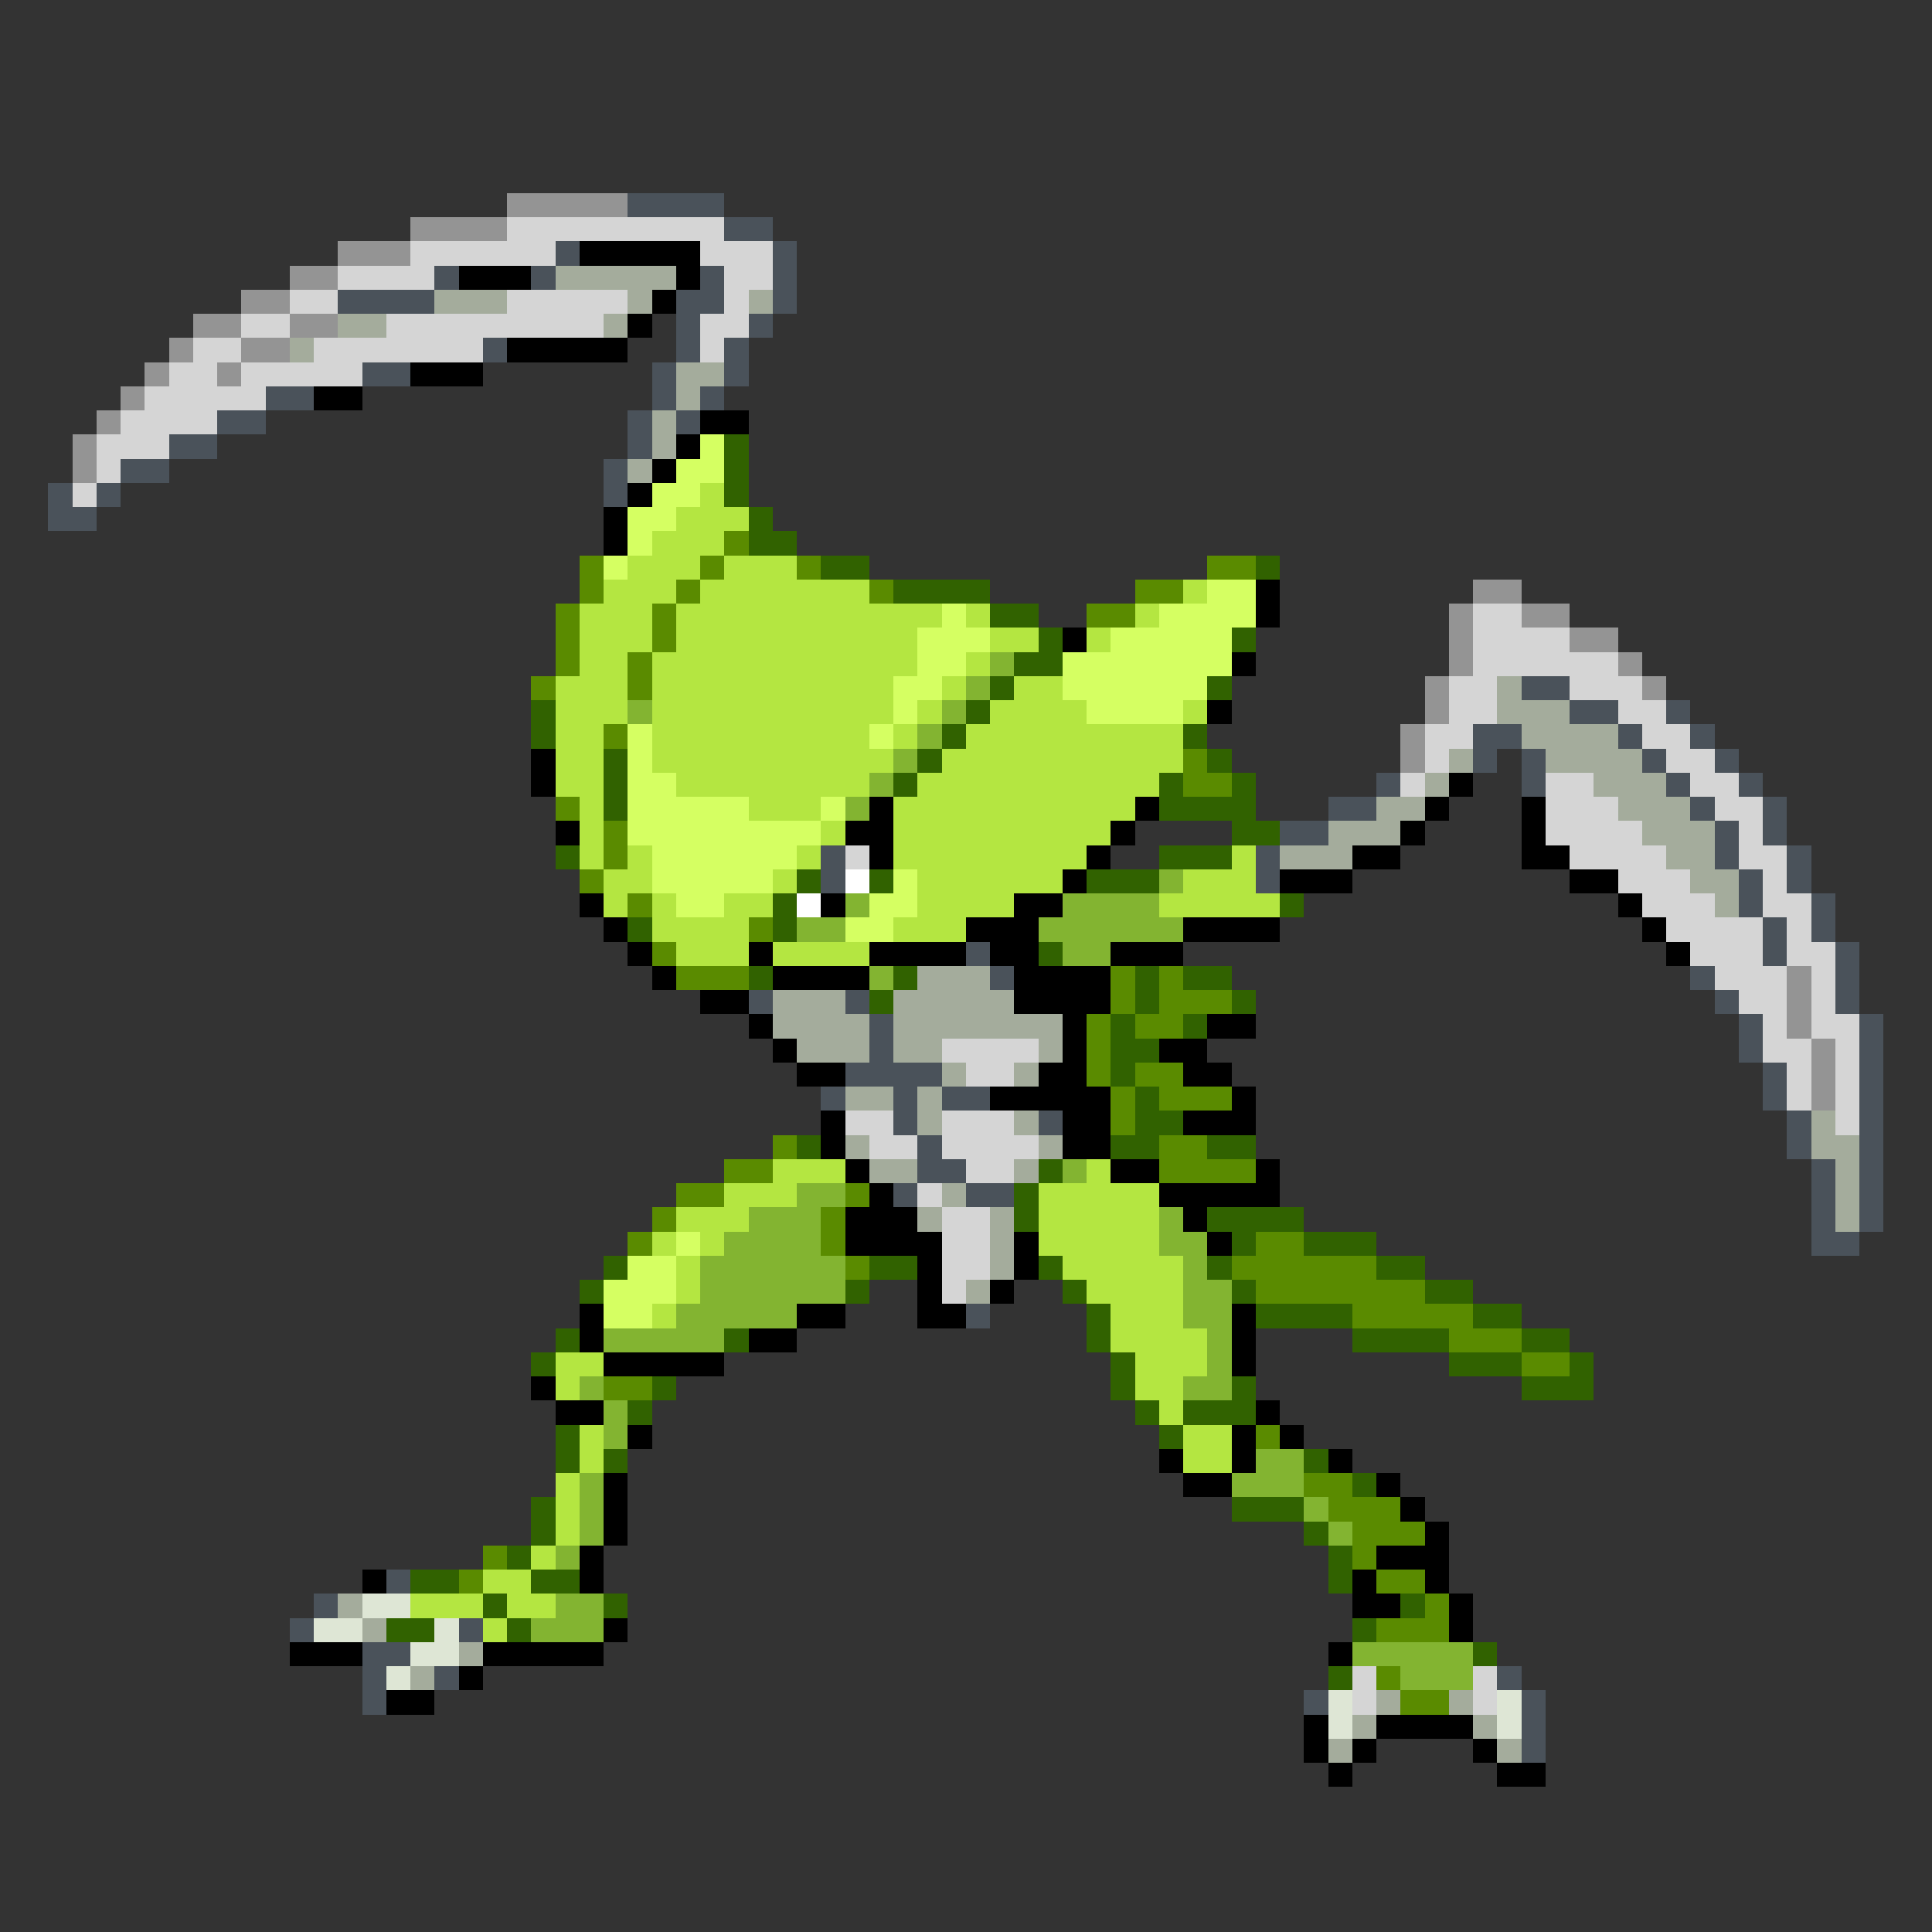 <svg xmlns="http://www.w3.org/2000/svg" viewBox="0 -0.5 80 80" shape-rendering="crispEdges">
<rect x="0" y="-0.5" width="80" height="80" fill="#333333" stroke="none"/>
<path stroke="#949494" d="M21 8h5M17 9h4M14 10h3M12 11h2M10 12h2M8 13h2M12 13h2M7 14h1M10 14h2M6 15h1M9 15h1M5 16h1M4 17h1M3 18h1M3 19h1M61 24h2M60 25h1M63 25h2M60 26h1M65 26h2M60 27h1M67 27h1M59 28h1M68 28h1M59 29h1M58 30h1M58 31h1M74 40h1M74 41h1M74 42h1M75 43h1M75 44h1M75 45h1" />
<path stroke="#4a525a" d="M26 8h4M30 9h2M23 10h1M32 10h1M18 11h1M22 11h1M29 11h1M32 11h1M14 12h4M28 12h2M32 12h1M28 13h1M31 13h1M20 14h1M28 14h1M30 14h1M15 15h2M27 15h1M30 15h1M11 16h2M27 16h1M29 16h1M9 17h2M26 17h1M28 17h1M7 18h2M26 18h1M5 19h2M25 19h1M2 20h1M4 20h1M25 20h1M2 21h2M63 28h2M65 29h2M69 29h1M61 30h2M67 30h1M70 30h1M61 31h1M63 31h1M68 31h1M71 31h1M57 32h1M63 32h1M69 32h1M72 32h1M55 33h2M70 33h1M73 33h1M53 34h2M71 34h1M73 34h1M34 35h1M52 35h1M71 35h1M74 35h1M34 36h1M52 36h1M72 36h1M74 36h1M72 37h1M75 37h1M73 38h1M75 38h1M40 39h1M73 39h1M76 39h1M41 40h1M70 40h1M76 40h1M31 41h1M35 41h1M71 41h1M76 41h1M36 42h1M72 42h1M77 42h1M36 43h1M72 43h1M77 43h1M35 44h4M73 44h1M77 44h1M34 45h1M37 45h1M39 45h2M73 45h1M77 45h1M37 46h1M43 46h1M74 46h1M77 46h1M38 47h1M74 47h1M77 47h1M38 48h2M75 48h1M77 48h1M37 49h1M40 49h2M75 49h1M77 49h1M75 50h1M77 50h1M75 51h2M40 54h1M16 65h1M13 66h1M12 67h1M19 67h1M15 68h2M15 69h1M18 69h1M62 69h1M15 70h1M54 70h1M63 70h1M63 71h1M63 72h1" />
<path stroke="#d5d5d5" d="M21 9h9M17 10h6M29 10h3M14 11h4M30 11h2M12 12h2M21 12h5M30 12h1M10 13h2M16 13h9M29 13h2M8 14h2M13 14h7M29 14h1M7 15h2M10 15h5M6 16h5M5 17h4M4 18h3M4 19h1M3 20h1M61 25h2M61 26h4M61 27h6M60 28h2M65 28h3M60 29h2M67 29h2M59 30h2M68 30h2M59 31h1M69 31h2M58 32h1M64 32h2M70 32h2M64 33h3M71 33h2M64 34h4M72 34h1M35 35h1M65 35h4M72 35h2M67 36h3M73 36h1M68 37h3M73 37h2M69 38h4M74 38h1M70 39h3M74 39h2M71 40h3M75 40h1M72 41h2M75 41h1M73 42h1M75 42h2M39 43h4M73 43h2M76 43h1M40 44h2M74 44h1M76 44h1M74 45h1M76 45h1M35 46h2M39 46h3M76 46h1M36 47h2M39 47h4M40 48h2M38 49h1M39 50h2M39 51h2M39 52h2M39 53h1M56 69h1M61 69h1M56 70h1M61 70h1" />
<path stroke="#000000" d="M24 10h5M19 11h3M28 11h1M27 12h1M26 13h1M21 14h5M17 15h3M13 16h2M29 17h2M28 18h1M27 19h1M26 20h1M25 21h1M25 22h1M52 24h1M52 25h1M44 26h1M51 27h1M50 29h1M22 31h1M22 32h1M60 32h1M36 33h1M47 33h1M59 33h1M63 33h1M23 34h1M35 34h2M46 34h1M58 34h1M63 34h1M36 35h1M45 35h1M56 35h2M63 35h2M44 36h1M53 36h3M65 36h2M24 37h1M34 37h1M42 37h2M67 37h1M25 38h1M40 38h3M49 38h4M68 38h1M26 39h1M31 39h1M36 39h4M41 39h2M46 39h3M69 39h1M27 40h1M32 40h4M42 40h4M29 41h2M42 41h4M31 42h1M44 42h1M50 42h2M32 43h1M44 43h1M48 43h2M33 44h2M43 44h2M49 44h2M41 45h5M51 45h1M34 46h1M44 46h2M49 46h3M34 47h1M44 47h2M35 48h1M46 48h2M52 48h1M36 49h1M48 49h5M35 50h3M49 50h1M35 51h4M42 51h1M50 51h1M38 52h1M42 52h1M38 53h1M41 53h1M24 54h1M33 54h2M38 54h2M51 54h1M24 55h1M31 55h2M51 55h1M25 56h5M51 56h1M22 57h1M23 58h2M52 58h1M26 59h1M51 59h1M53 59h1M48 60h1M51 60h1M55 60h1M25 61h1M49 61h2M57 61h1M25 62h1M58 62h1M25 63h1M59 63h1M24 64h1M57 64h3M15 65h1M24 65h1M56 65h1M59 65h1M56 66h2M60 66h1M25 67h1M60 67h1M12 68h3M20 68h5M55 68h1M19 69h1M16 70h2M54 71h1M57 71h4M54 72h1M56 72h1M61 72h1M55 73h1M62 73h2" />
<path stroke="#a4ac9c" d="M23 11h5M18 12h3M26 12h1M31 12h1M14 13h2M25 13h1M12 14h1M28 15h2M28 16h1M27 17h1M27 18h1M26 19h1M62 28h1M62 29h3M63 30h4M60 31h1M64 31h4M59 32h1M66 32h3M57 33h2M67 33h3M55 34h3M68 34h3M53 35h3M69 35h2M70 36h2M71 37h1M38 40h3M32 41h3M37 41h5M32 42h4M37 42h7M33 43h3M37 43h2M43 43h1M39 44h1M42 44h1M35 45h2M38 45h1M38 46h1M42 46h1M75 46h1M35 47h1M43 47h1M75 47h2M36 48h2M42 48h1M76 48h1M39 49h1M76 49h1M38 50h1M41 50h1M76 50h1M41 51h1M41 52h1M40 53h1M14 66h1M15 67h1M19 68h1M17 69h1M57 70h1M60 70h1M56 71h1M61 71h1M55 72h1M62 72h1" />
<path stroke="#d5ff62" d="M29 18h1M28 19h2M27 20h2M26 21h2M26 22h1M25 23h1M50 24h2M39 25h1M48 25h4M38 26h3M46 26h5M38 27h2M44 27h7M37 28h2M44 28h6M37 29h1M45 29h4M26 30h1M36 30h1M26 31h1M26 32h2M26 33h5M34 33h1M26 34h8M27 35h6M27 36h5M37 36h1M28 37h2M36 37h2M35 38h2M28 51h1M26 52h2M25 53h3M25 54h2" />
<path stroke="#316200" d="M30 18h1M30 19h1M30 20h1M31 21h1M31 22h2M34 23h2M52 23h1M37 24h4M41 25h2M43 26h1M51 26h1M42 27h2M41 28h1M50 28h1M22 29h1M40 29h1M22 30h1M39 30h1M49 30h1M25 31h1M38 31h1M50 31h1M25 32h1M37 32h1M48 32h1M51 32h1M25 33h1M48 33h4M51 34h2M23 35h1M48 35h3M33 36h1M36 36h1M45 36h3M32 37h1M53 37h1M26 38h1M32 38h1M43 39h1M31 40h1M37 40h1M47 40h1M49 40h2M36 41h1M47 41h1M51 41h1M46 42h1M49 42h1M46 43h2M46 44h1M47 45h1M47 46h2M33 47h1M46 47h2M50 47h2M43 48h1M42 49h1M42 50h1M50 50h4M51 51h1M54 51h3M25 52h1M36 52h2M43 52h1M50 52h1M57 52h2M24 53h1M35 53h1M44 53h1M51 53h1M59 53h2M45 54h1M52 54h4M61 54h2M23 55h1M30 55h1M45 55h1M56 55h4M63 55h2M22 56h1M46 56h1M60 56h3M65 56h1M27 57h1M46 57h1M51 57h1M63 57h3M26 58h1M47 58h1M49 58h3M23 59h1M48 59h1M23 60h1M25 60h1M54 60h1M56 61h1M22 62h1M51 62h3M22 63h1M54 63h1M21 64h1M55 64h1M17 65h2M22 65h2M55 65h1M20 66h1M25 66h1M58 66h1M16 67h2M21 67h1M56 67h1M61 68h1M55 69h1" />
<path stroke="#b4e641" d="M29 20h1M28 21h3M27 22h3M26 23h3M30 23h3M25 24h3M29 24h7M49 24h1M24 25h3M28 25h11M40 25h1M47 25h1M24 26h3M28 26h10M41 26h2M45 26h1M24 27h2M27 27h11M40 27h1M23 28h3M27 28h10M39 28h1M42 28h2M23 29h3M27 29h10M38 29h1M41 29h4M49 29h1M23 30h2M27 30h9M37 30h1M40 30h9M23 31h2M27 31h10M39 31h10M23 32h2M28 32h8M38 32h10M24 33h1M31 33h3M37 33h10M24 34h1M34 34h1M37 34h9M24 35h1M26 35h1M33 35h1M37 35h8M51 35h1M25 36h2M32 36h1M38 36h6M49 36h3M25 37h1M27 37h1M30 37h2M38 37h4M48 37h5M27 38h4M37 38h3M28 39h3M32 39h4M32 48h3M45 48h1M30 49h3M43 49h5M28 50h3M43 50h5M27 51h1M29 51h1M43 51h5M28 52h1M44 52h5M28 53h1M45 53h4M27 54h1M46 54h3M46 55h4M23 56h2M47 56h3M23 57h1M47 57h2M48 58h1M24 59h1M49 59h2M24 60h1M49 60h2M23 61h1M23 62h1M23 63h1M22 64h1M20 65h2M17 66h3M21 66h2M20 67h1" />
<path stroke="#5a8b00" d="M30 22h1M24 23h1M29 23h1M33 23h1M50 23h2M24 24h1M28 24h1M36 24h1M47 24h2M23 25h1M27 25h1M45 25h2M23 26h1M27 26h1M23 27h1M26 27h1M22 28h1M26 28h1M25 30h1M49 31h1M49 32h2M23 33h1M25 34h1M25 35h1M24 36h1M26 37h1M31 38h1M27 39h1M28 40h3M46 40h1M48 40h1M46 41h1M48 41h3M45 42h1M47 42h2M45 43h1M45 44h1M47 44h2M46 45h1M48 45h3M46 46h1M32 47h1M48 47h2M30 48h2M48 48h4M28 49h2M35 49h1M27 50h1M34 50h1M26 51h1M34 51h1M52 51h2M35 52h1M51 52h6M52 53h7M56 54h5M60 55h3M63 56h2M25 57h2M52 59h1M54 61h2M55 62h3M56 63h3M20 64h1M56 64h1M19 65h1M57 65h2M59 66h1M57 67h3M57 69h1M58 70h2" />
<path stroke="#83b431" d="M41 27h1M40 28h1M26 29h1M39 29h1M38 30h1M37 31h1M36 32h1M35 33h1M48 36h1M35 37h1M44 37h4M33 38h2M43 38h6M44 39h2M36 40h1M44 48h1M33 49h2M31 50h3M48 50h1M30 51h4M48 51h2M29 52h6M49 52h1M29 53h6M49 53h2M28 54h5M49 54h2M25 55h5M50 55h1M50 56h1M24 57h1M49 57h2M25 58h1M25 59h1M52 60h2M24 61h1M51 61h3M24 62h1M54 62h1M24 63h1M55 63h1M23 64h1M23 66h2M22 67h3M56 68h5M58 69h3" />
<path stroke="#ffffff" d="M35 36h1M33 37h1" />
<path stroke="#dee6d5" d="M15 66h2M13 67h2M18 67h1M17 68h2M16 69h1M55 70h1M62 70h1M55 71h1M62 71h1" />
</svg>